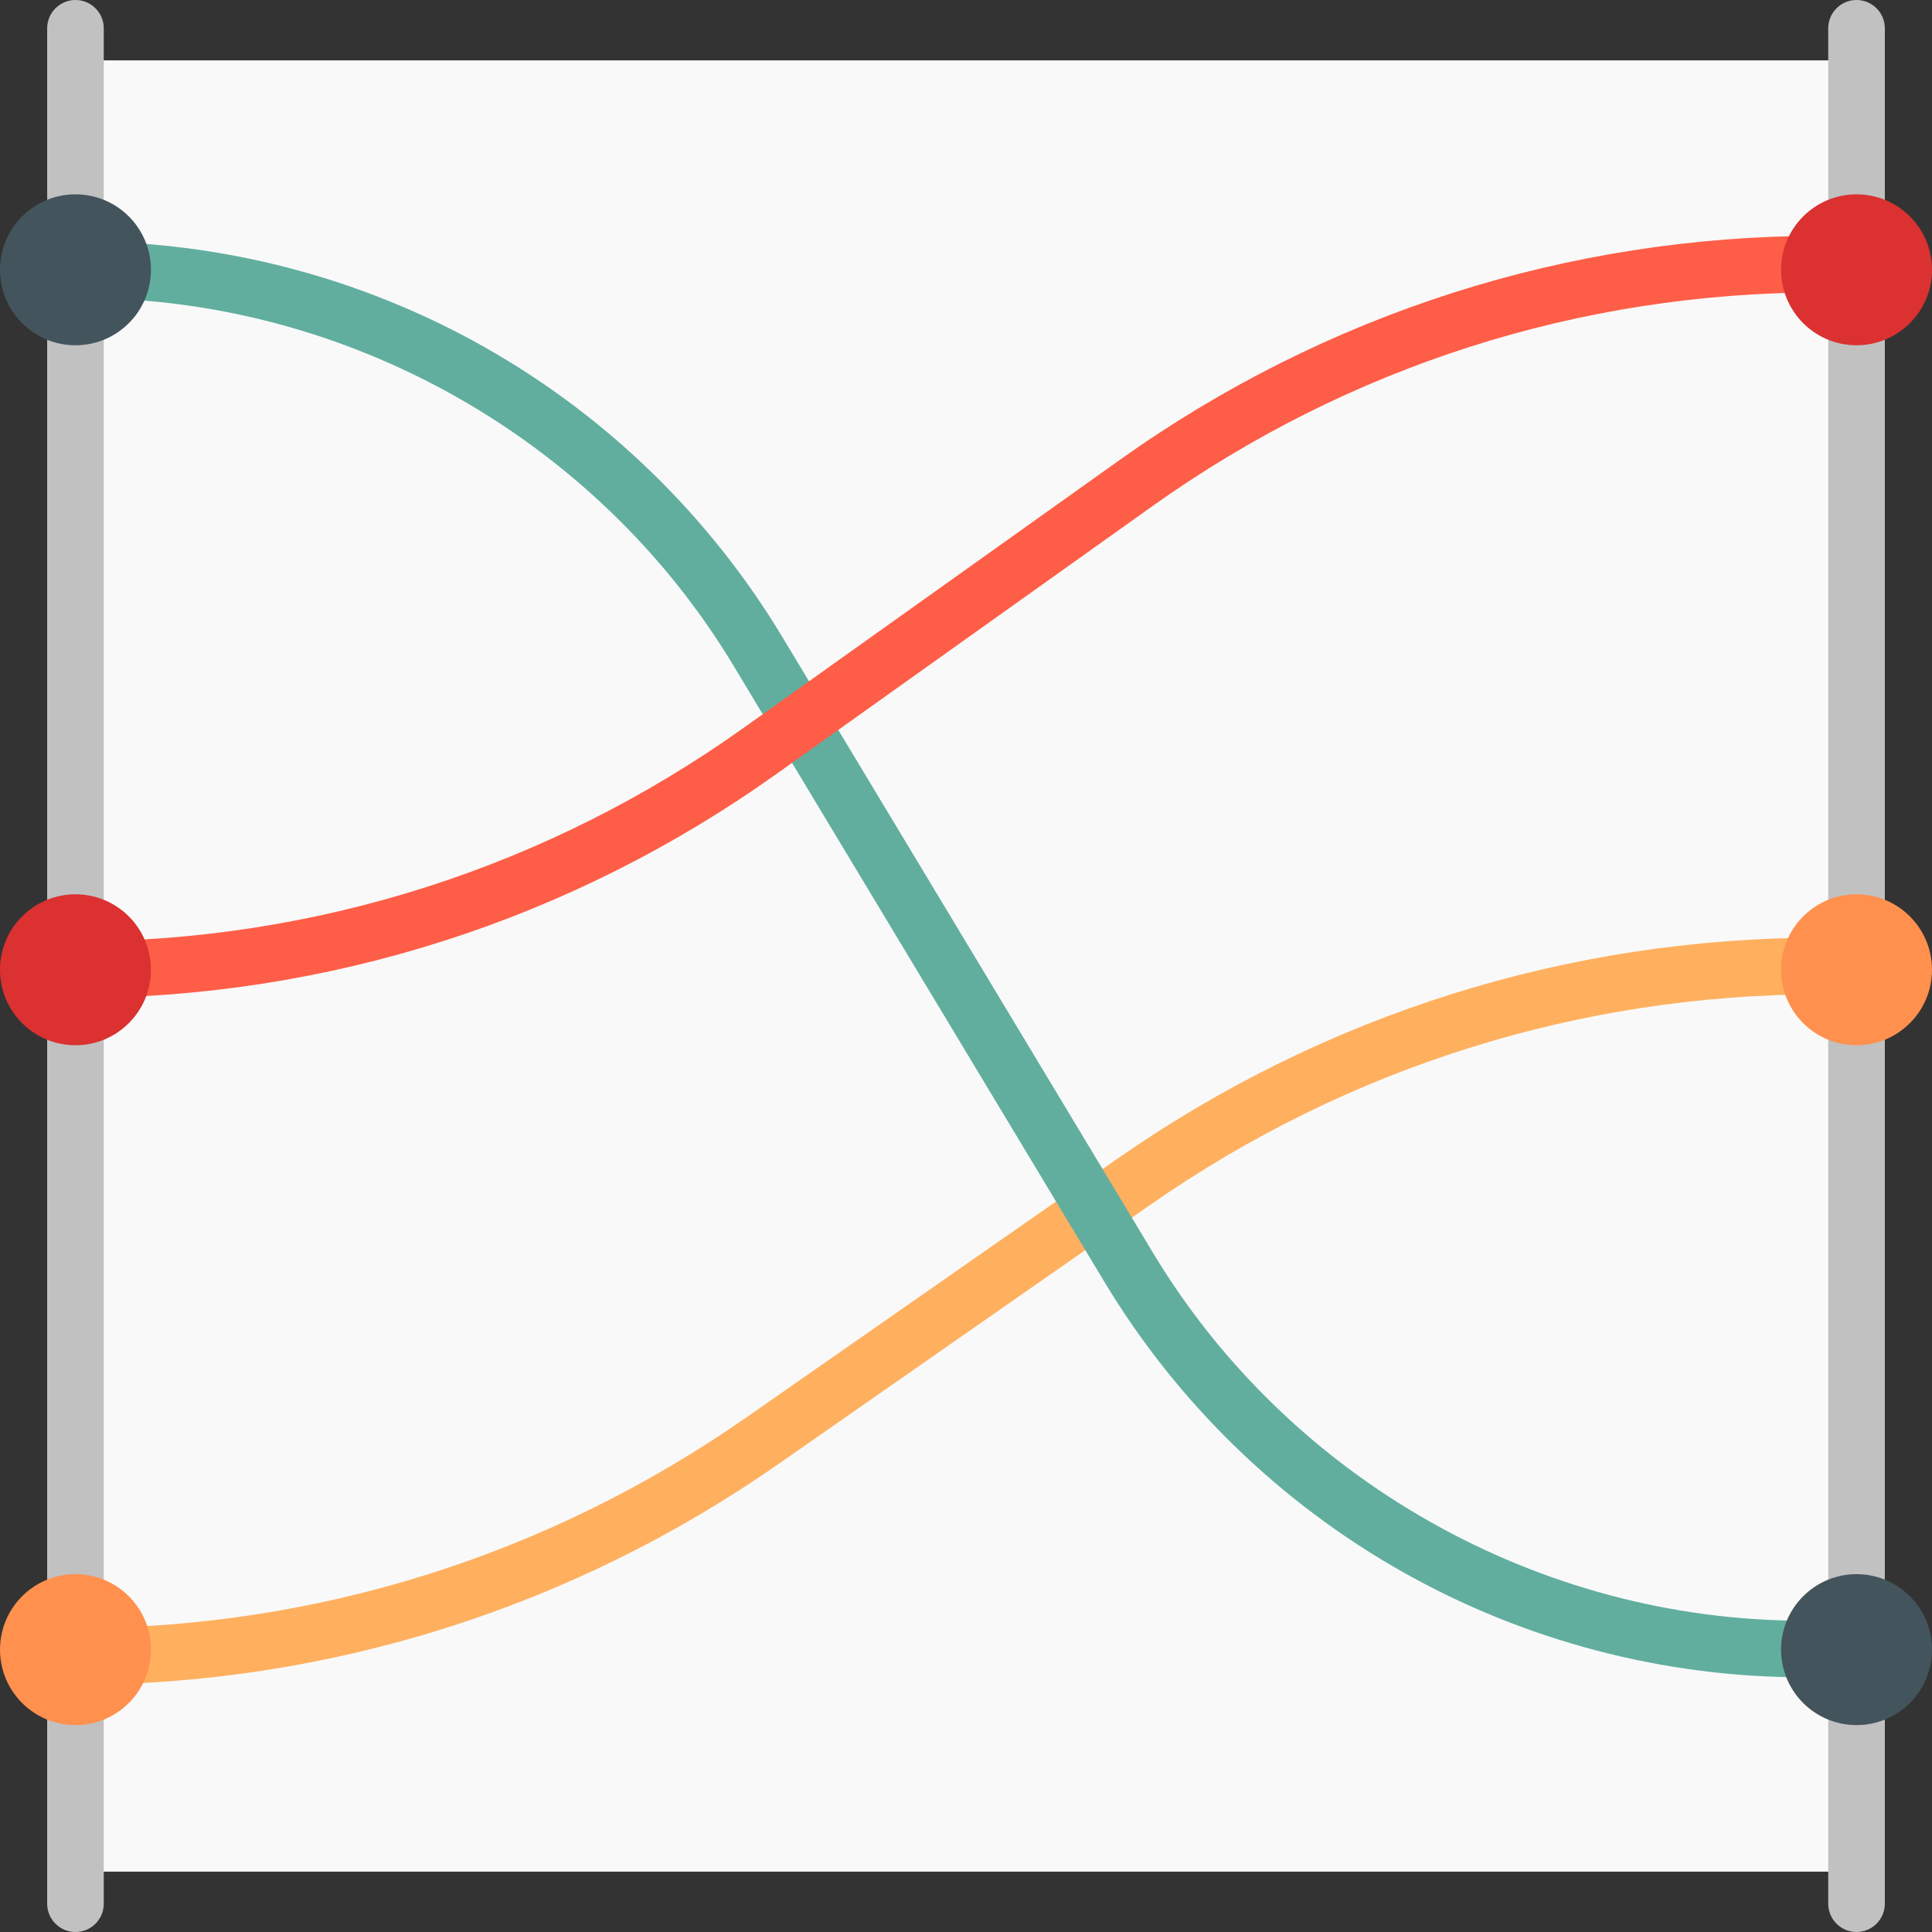 <?xml version="1.0" encoding="iso-8859-1"?>
<!-- Generator: Adobe Illustrator 19.0.0, SVG Export Plug-In . SVG Version: 6.00 Build 0)  -->
<svg version="1.1" id="Capa_1" xmlns="http://www.w3.org/2000/svg" xmlns:xlink="http://www.w3.org/1999/xlink" x="0px" y="0px"
	 viewBox="0 0 512 512" style="enable-background:new 0 0 512 512;" xml:space="preserve">
<rect x="0" y="0" width="512" height="512" fill="#333333" stroke="none"/>
<path style="fill:#F9F9F9;" d="M496,496H16V16h480V496z"/>
<path style="fill:#C1C1C1;" d="M27.5,7.5v497c0,4.143-3.357,7.5-7.5,7.5s-7.5-3.357-7.5-7.5V7.5C12.5,3.357,15.857,0,20,0
	S27.5,3.357,27.5,7.5z M492,0c-4.143,0-7.5,3.357-7.5,7.5v497c0,4.143,3.357,7.5,7.5,7.5s7.5-3.357,7.5-7.5V7.5
	C499.5,3.357,496.143,0,492,0z"/>
<path style="fill:#FFB05F;" d="M499.5,256.003c0,4.143-3.357,7.5-7.5,7.5h-9.501c-63.88,0-125.343,19.31-177.743,55.84
	l-98.434,68.621C151.391,426.259,86.962,446.5,20,446.5c-4.143,0-7.5-3.357-7.5-7.5s3.357-7.5,7.5-7.5
	c63.879,0,125.342-19.31,177.744-55.841l98.434-68.621c54.93-38.294,119.358-58.535,186.321-58.535H492
	C496.143,248.503,499.5,251.86,499.5,256.003z"/>
<path style="fill:#FF904E;" d="M40,437.167c0,11.046-8.954,20-20,20s-20-8.954-20-20c0-11.045,8.954-20,20-20S40,426.121,40,437.167
	z M492,237c-11.046,0-20,8.954-20,20c0,11.046,8.954,20,20,20s20-8.954,20-20S503.046,237,492,237z"/>
<path style="fill:#61AE9F;" d="M497.5,437.005c0,4.143-3.357,7.5-7.5,7.5h-12c-37.218,0-74.015-9.681-106.415-27.995
	c-32.399-18.314-59.67-44.85-78.862-76.736l-98.296-163.307C158.24,116.347,92.17,79,22,79c-4.143,0-7.5-3.357-7.5-7.5
	S17.857,64,22,64c37.218,0,74.016,9.681,106.415,27.995s59.67,44.849,78.863,76.735l98.296,163.307
	c36.186,60.12,102.255,97.468,172.426,97.468h12C494.143,429.505,497.5,432.862,497.5,437.005z"/>
<path style="fill:#FE5E47;" d="M499.5,70c0,4.143-3.357,7.5-7.5,7.5h-9.501c-63.852,0-125.09,19.582-177.094,56.629l-99.607,70.959
	C151.237,243.956,86.989,264.5,20,264.5c-4.143,0-7.5-3.357-7.5-7.5s3.357-7.5,7.5-7.5c63.852,0,125.09-19.582,177.095-56.629
	l99.607-70.959C351.262,83.044,415.509,62.5,482.499,62.5H492C496.143,62.5,499.5,65.857,499.5,70z"/>
<path style="fill:#DB3131;" d="M40,257c0,11.046-8.954,20-20,20s-20-8.954-20-20s8.954-20,20-20S40,245.954,40,257z M492,51.5
	c-11.046,0-20,8.955-20,20c0,11.046,8.954,20,20,20s20-8.954,20-20C512,60.455,503.046,51.5,492,51.5z"/>
<path style="fill:#43545C;" d="M40,71.5c0,11.046-8.954,20-20,20s-20-8.954-20-20c0-11.045,8.954-20,20-20S40,60.455,40,71.5z
	 M492,417.167c-11.046,0-20,8.955-20,20c0,11.046,8.954,20,20,20s20-8.954,20-20S503.046,417.167,492,417.167z"/>
<g>
</g>
<g>
</g>
<g>
</g>
<g>
</g>
<g>
</g>
<g>
</g>
<g>
</g>
<g>
</g>
<g>
</g>
<g>
</g>
<g>
</g>
<g>
</g>
<g>
</g>
<g>
</g>
<g>
</g>
</svg>
